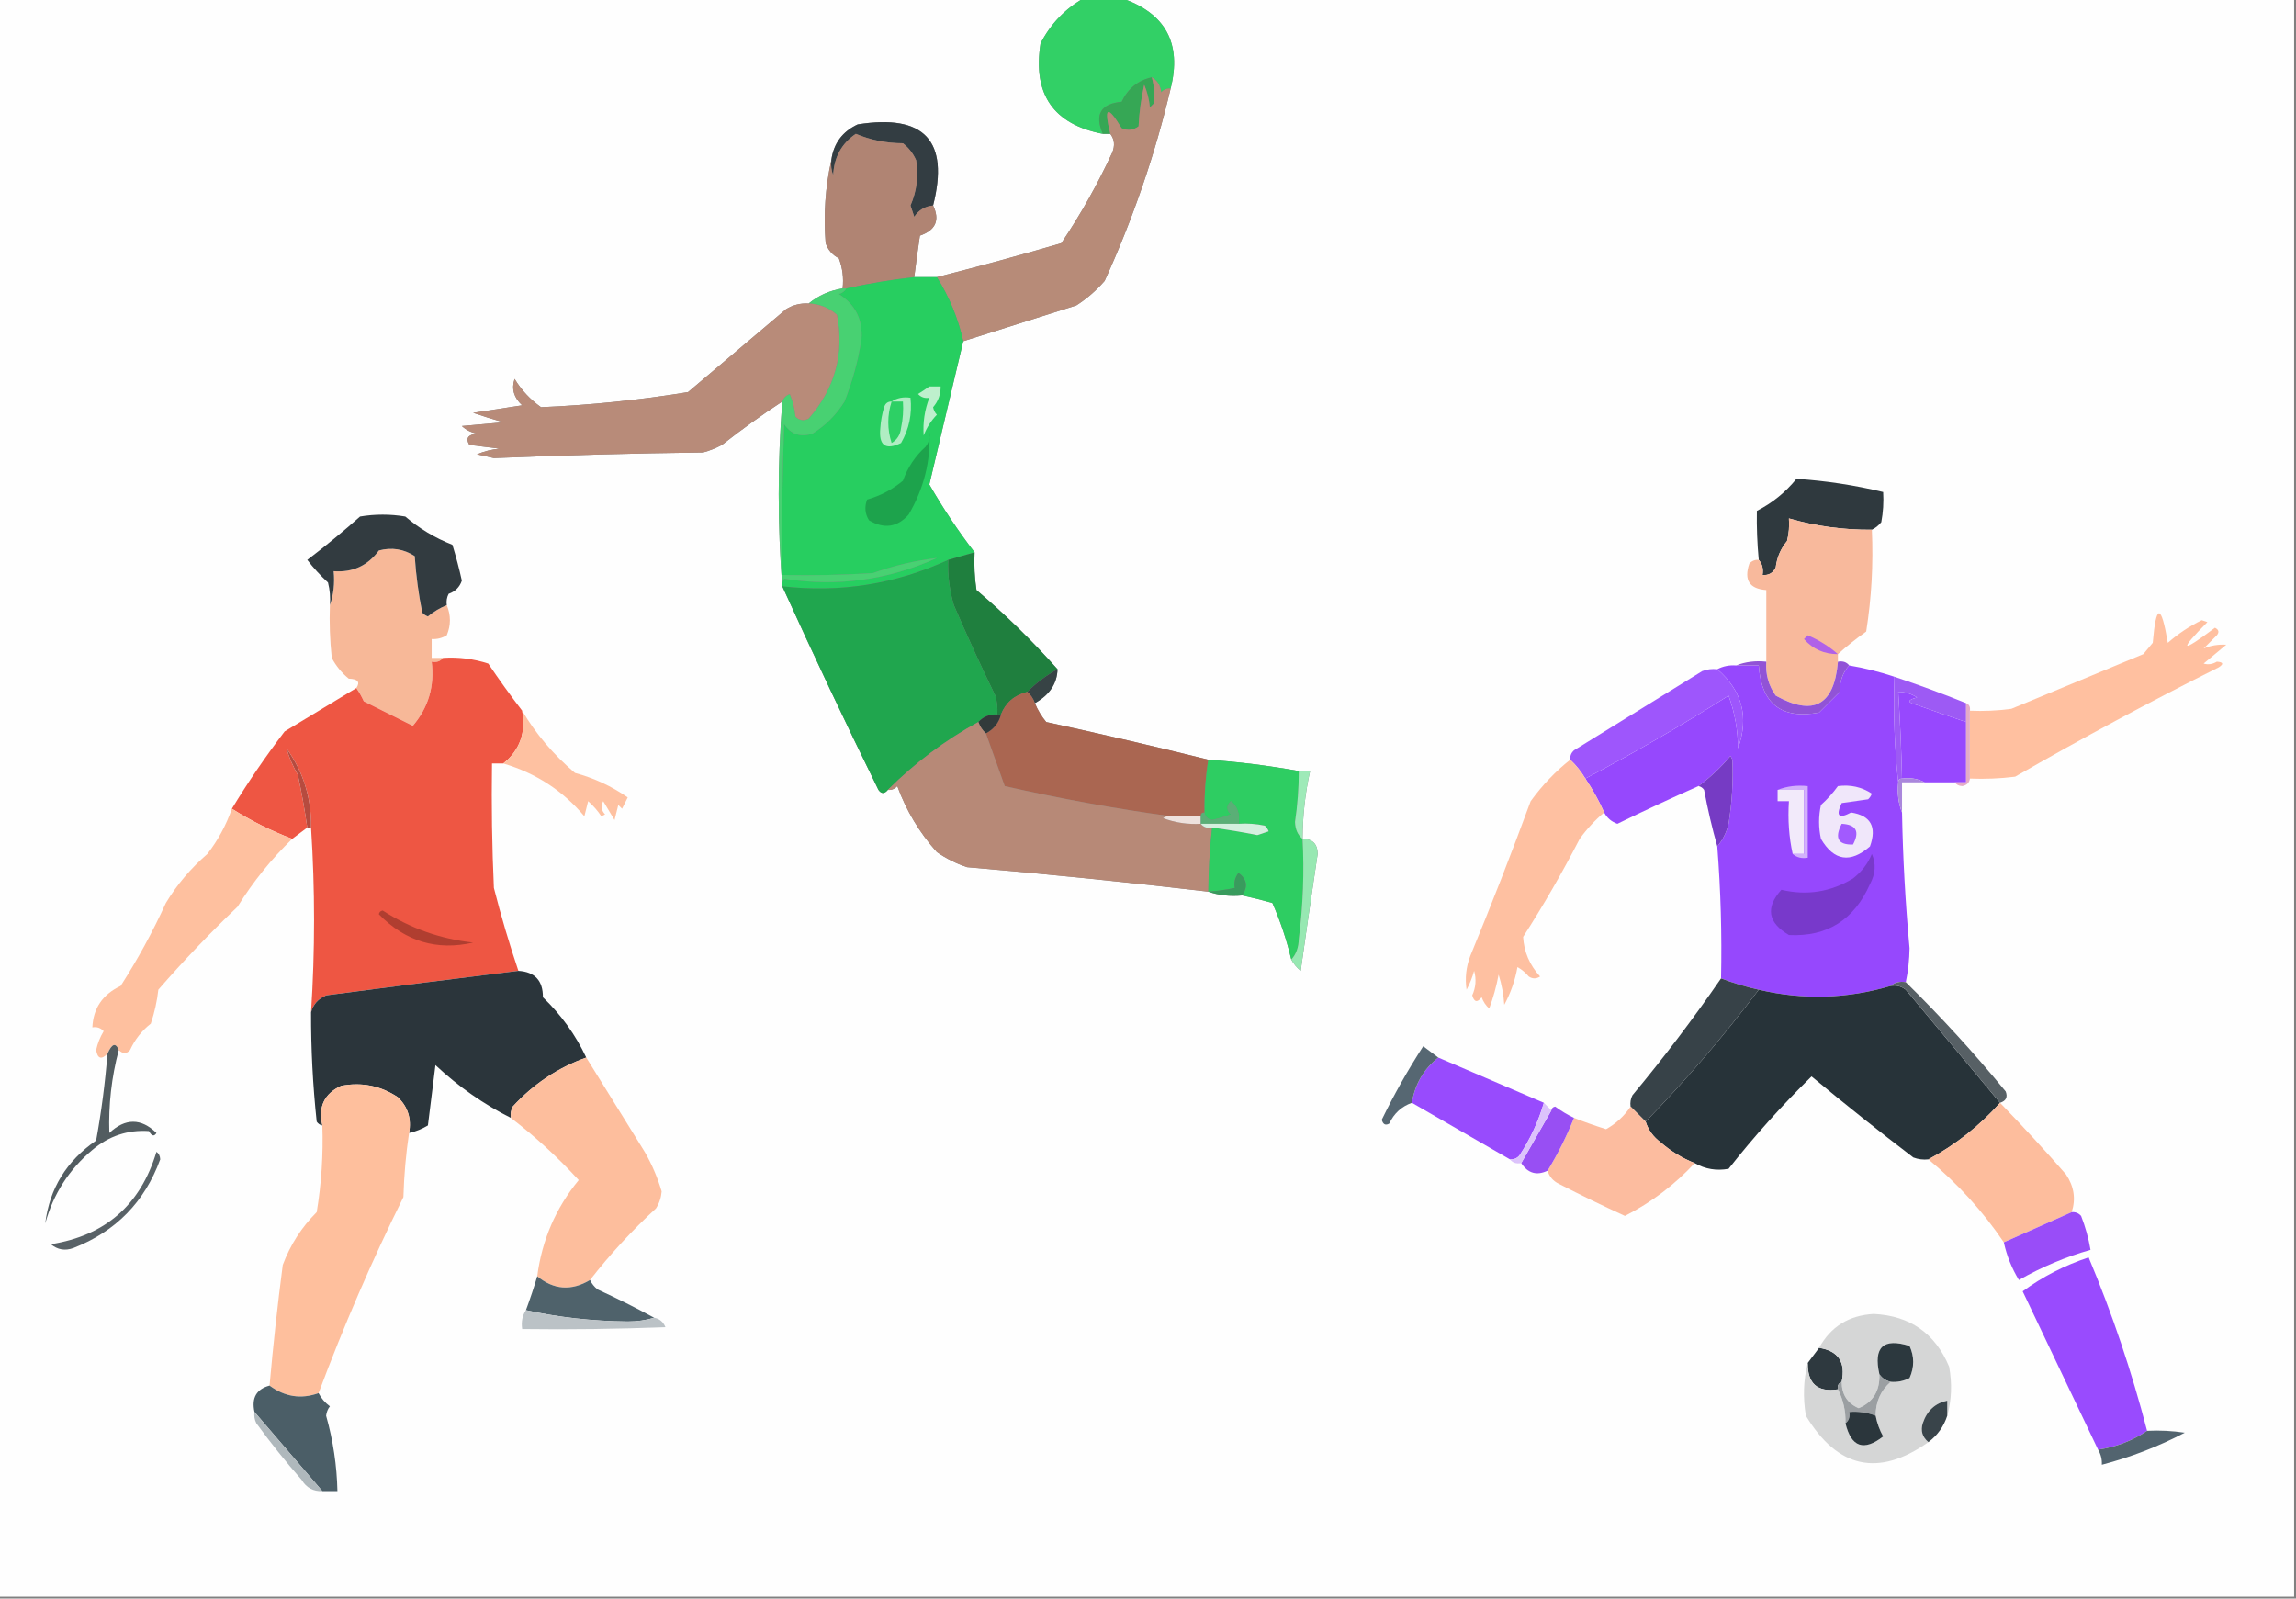 <?xml version="1.0" encoding="UTF-8"?>
<!DOCTYPE svg PUBLIC "-//W3C//DTD SVG 1.1//EN" "http://www.w3.org/Graphics/SVG/1.1/DTD/svg11.dtd">
<svg xmlns="http://www.w3.org/2000/svg" version="1.1" width="609px" height="424px" style="shape-rendering:geometricPrecision; text-rendering:geometricPrecision; image-rendering:optimizeQuality; fill-rule:evenodd; clip-rule:evenodd" xmlns:xlink="http://www.w3.org/1999/xlink">
<rect width="100%" height="100%" fill="#808080" stroke="none"/>
<g><path style="opacity:1" fill="#fefefe" d="M -0.5,-0.5 C 95.5,-0.5 191.5,-0.5 287.5,-0.5C 282.524,2.311 278.691,6.311 276,11.5C 273.876,24.956 279.376,32.956 292.5,35.5C 293.167,35.5 293.833,35.5 294.5,35.5C 295.613,36.946 295.78,38.613 295,40.5C 291.134,48.864 286.634,56.864 281.5,64.5C 270.538,67.711 259.538,70.711 248.5,73.5C 246.5,73.5 244.5,73.5 242.5,73.5C 242.952,69.837 243.452,66.17 244,62.5C 248.186,61.049 249.353,58.383 247.5,54.5C 251.847,37.342 245.18,30.176 227.5,33C 223.414,34.913 221.081,38.08 220.5,42.5C 218.908,49.624 218.408,56.957 219,64.5C 219.637,66.303 220.803,67.636 222.5,68.5C 223.48,71.087 223.813,73.753 223.5,76.5C 220.088,77.042 217.088,78.375 214.5,80.5C 212.345,80.372 210.345,80.872 208.5,82C 199.833,89.333 191.167,96.667 182.5,104C 169.552,106.116 156.552,107.449 143.5,108C 140.616,105.952 138.283,103.452 136.5,100.5C 135.614,103.116 136.28,105.449 138.5,107.5C 134.167,108.167 129.833,108.833 125.5,109.5C 128.144,110.396 130.81,111.229 133.5,112C 129.833,112.333 126.167,112.667 122.5,113C 123.623,114.044 124.956,114.71 126.5,115C 124.114,115.284 123.448,116.284 124.5,118C 127.167,118.333 129.833,118.667 132.5,119C 130.423,119.192 128.423,119.692 126.5,120.5C 128,120.833 129.5,121.167 131,121.5C 149.487,120.726 167.987,120.226 186.5,120C 188.246,119.529 189.913,118.862 191.5,118C 196.686,113.912 202.02,110.079 207.5,106.5C 206.236,122.984 206.236,139.317 207.5,155.5C 215.699,173.568 224.199,191.568 233,209.5C 233.77,210.598 234.603,210.598 235.5,209.5C 236.496,209.586 237.329,209.252 238,208.5C 240.392,215.028 243.892,220.861 248.5,226C 250.956,227.711 253.623,229.044 256.5,230C 277.875,231.837 299.208,234.004 320.5,236.5C 323.287,237.477 326.287,237.81 329.5,237.5C 332.147,238.073 334.813,238.74 337.5,239.5C 339.632,244.369 341.299,249.369 342.5,254.5C 343.122,255.627 343.955,256.627 345,257.5C 346.452,247.17 347.952,236.837 349.5,226.5C 349.469,223.825 348.136,222.491 345.5,222.5C 345.517,216.42 346.183,210.42 347.5,204.5C 346.5,204.5 345.5,204.5 344.5,204.5C 336.556,203.075 328.556,202.075 320.5,201.5C 306.337,197.99 292.004,194.656 277.5,191.5C 276.237,189.971 275.237,188.305 274.5,186.5C 278.39,184.305 280.39,181.305 280.5,177.5C 273.784,169.95 266.618,162.95 259,156.5C 258.502,153.183 258.335,149.85 258.5,146.5C 254.098,140.765 250.098,134.765 246.5,128.5C 249.506,115.81 252.506,103.144 255.5,90.5C 265.497,87.334 275.497,84.167 285.5,81C 288.295,79.207 290.795,77.04 293,74.5C 300.54,57.966 306.374,40.966 310.5,23.5C 313.503,11.505 309.17,3.505 297.5,-0.5C 401.167,-0.5 504.833,-0.5 608.5,-0.5C 608.5,140.833 608.5,282.167 608.5,423.5C 405.5,423.5 202.5,423.5 -0.5,423.5C -0.5,282.167 -0.5,140.833 -0.5,-0.5 Z"/></g>
<g><path style="opacity:1" fill="#32d066" d="M 287.5,-0.5 C 290.833,-0.5 294.167,-0.5 297.5,-0.5C 309.17,3.505 313.503,11.505 310.5,23.5C 309.504,23.414 308.671,23.748 308,24.5C 307.8,22.68 306.966,21.347 305.5,20.5C 301.841,21.315 299.174,23.481 297.5,27C 291.963,27.5 290.296,30.333 292.5,35.5C 279.376,32.956 273.876,24.956 276,11.5C 278.691,6.311 282.524,2.311 287.5,-0.5 Z"/></g>
<g><path style="opacity:1" fill="#36a755" d="M 305.5,20.5 C 306.167,22.819 306.334,25.153 306,27.5C 305.667,27.833 305.333,28.167 305,28.5C 304.808,26.423 304.308,24.423 303.5,22.5C 302.675,26.122 302.175,29.789 302,33.5C 300.612,34.554 299.112,34.72 297.5,34C 293.736,27.814 292.736,28.314 294.5,35.5C 293.833,35.5 293.167,35.5 292.5,35.5C 290.296,30.333 291.963,27.5 297.5,27C 299.174,23.481 301.841,21.315 305.5,20.5 Z"/></g>
<g><path style="opacity:1" fill="#b78b78" d="M 305.5,20.5 C 306.966,21.347 307.8,22.68 308,24.5C 308.671,23.748 309.504,23.414 310.5,23.5C 306.374,40.966 300.54,57.966 293,74.5C 290.795,77.04 288.295,79.207 285.5,81C 275.497,84.167 265.497,87.334 255.5,90.5C 254.148,84.448 251.815,78.782 248.5,73.5C 259.538,70.711 270.538,67.711 281.5,64.5C 286.634,56.864 291.134,48.864 295,40.5C 295.78,38.613 295.613,36.946 294.5,35.5C 292.736,28.314 293.736,27.814 297.5,34C 299.112,34.72 300.612,34.554 302,33.5C 302.175,29.789 302.675,26.122 303.5,22.5C 304.308,24.423 304.808,26.423 305,28.5C 305.333,28.167 305.667,27.833 306,27.5C 306.334,25.153 306.167,22.819 305.5,20.5 Z"/></g>
<g><path style="opacity:1" fill="#333d42" d="M 247.5,54.5 C 245.362,54.703 243.695,55.703 242.5,57.5C 242.167,56.5 241.833,55.5 241.5,54.5C 243.169,50.648 243.669,46.648 243,42.5C 242.215,40.714 241.049,39.214 239.5,38C 235.089,37.983 230.923,37.15 227,35.5C 223.208,38.077 221.208,41.743 221,46.5C 220.51,45.207 220.343,43.873 220.5,42.5C 221.081,38.08 223.414,34.913 227.5,33C 245.18,30.176 251.847,37.342 247.5,54.5 Z"/></g>
<g><path style="opacity:1" fill="#b08473" d="M 247.5,54.5 C 249.353,58.383 248.186,61.049 244,62.5C 243.452,66.17 242.952,69.837 242.5,73.5C 236.448,74.179 230.448,75.179 224.5,76.5C 224.167,76.5 223.833,76.5 223.5,76.5C 223.813,73.753 223.48,71.087 222.5,68.5C 220.803,67.636 219.637,66.303 219,64.5C 218.408,56.957 218.908,49.624 220.5,42.5C 220.343,43.873 220.51,45.207 221,46.5C 221.208,41.743 223.208,38.077 227,35.5C 230.923,37.15 235.089,37.983 239.5,38C 241.049,39.214 242.215,40.714 243,42.5C 243.669,46.648 243.169,50.648 241.5,54.5C 241.833,55.5 242.167,56.5 242.5,57.5C 243.695,55.703 245.362,54.703 247.5,54.5 Z"/></g>
<g><path style="opacity:1" fill="#27ce60" d="M 242.5,73.5 C 244.5,73.5 246.5,73.5 248.5,73.5C 251.815,78.782 254.148,84.448 255.5,90.5C 252.506,103.144 249.506,115.81 246.5,128.5C 250.098,134.765 254.098,140.765 258.5,146.5C 256.167,147.167 253.833,147.833 251.5,148.5C 237.543,154.923 222.876,157.257 207.5,155.5C 207.369,154.761 207.536,154.094 208,153.5C 221.999,155.703 235.499,153.87 248.5,148C 242.759,148.684 237.093,150.017 231.5,152C 223.507,152.5 215.507,152.666 207.5,152.5C 207.333,139.163 207.5,125.829 208,112.5C 209.82,115.203 212.32,116.036 215.5,115C 219,112.833 221.833,110 224,106.5C 226.121,101.141 227.621,95.641 228.5,90C 228.89,84.78 226.89,80.78 222.5,78C 223.416,77.722 224.082,77.222 224.5,76.5C 230.448,75.179 236.448,74.179 242.5,73.5 Z"/></g>
<g><path style="opacity:1" fill="#48d172" d="M 223.5,76.5 C 223.833,76.5 224.167,76.5 224.5,76.5C 224.082,77.222 223.416,77.722 222.5,78C 226.89,80.78 228.89,84.78 228.5,90C 227.621,95.641 226.121,101.141 224,106.5C 221.833,110 219,112.833 215.5,115C 212.32,116.036 209.82,115.203 208,112.5C 207.5,125.829 207.333,139.163 207.5,152.5C 215.507,152.666 223.507,152.5 231.5,152C 237.093,150.017 242.759,148.684 248.5,148C 235.499,153.87 221.999,155.703 208,153.5C 207.536,154.094 207.369,154.761 207.5,155.5C 206.236,139.317 206.236,122.984 207.5,106.5C 207.811,105.522 208.478,104.855 209.5,104.5C 210.308,106.423 210.808,108.423 211,110.5C 212.049,111.517 213.216,111.684 214.5,111C 221.469,102.95 223.969,93.784 222,83.5C 219.874,81.623 217.374,80.623 214.5,80.5C 217.088,78.375 220.088,77.042 223.5,76.5 Z"/></g>
<g><path style="opacity:1" fill="#b88b79" d="M 214.5,80.5 C 217.374,80.623 219.874,81.623 222,83.5C 223.969,93.784 221.469,102.95 214.5,111C 213.216,111.684 212.049,111.517 211,110.5C 210.808,108.423 210.308,106.423 209.5,104.5C 208.478,104.855 207.811,105.522 207.5,106.5C 202.02,110.079 196.686,113.912 191.5,118C 189.913,118.862 188.246,119.529 186.5,120C 167.987,120.226 149.487,120.726 131,121.5C 129.5,121.167 128,120.833 126.5,120.5C 128.423,119.692 130.423,119.192 132.5,119C 129.833,118.667 127.167,118.333 124.5,118C 123.448,116.284 124.114,115.284 126.5,115C 124.956,114.71 123.623,114.044 122.5,113C 126.167,112.667 129.833,112.333 133.5,112C 130.81,111.229 128.144,110.396 125.5,109.5C 129.833,108.833 134.167,108.167 138.5,107.5C 136.28,105.449 135.614,103.116 136.5,100.5C 138.283,103.452 140.616,105.952 143.5,108C 156.552,107.449 169.552,106.116 182.5,104C 191.167,96.667 199.833,89.333 208.5,82C 210.345,80.872 212.345,80.372 214.5,80.5 Z"/></g>
<g><path style="opacity:1" fill="#bef0cd" d="M 246.5,102.5 C 247.5,102.5 248.5,102.5 249.5,102.5C 249.523,104.6 248.856,106.433 247.5,108C 247.645,108.772 247.978,109.439 248.5,110C 246.959,111.579 245.792,113.413 245,115.5C 244.754,112.066 245.254,108.733 246.5,105.5C 245.325,105.719 244.325,105.386 243.5,104.5C 244.602,103.824 245.602,103.158 246.5,102.5 Z"/></g>
<g><path style="opacity:1" fill="#b0edc3" d="M 236.5,106.5 C 237.919,105.549 239.585,105.216 241.5,105.5C 241.965,109.792 241.132,113.792 239,117.5C 234.863,119.494 233.03,118.16 233.5,113.5C 233.63,111.625 233.963,109.792 234.5,108C 234.836,106.97 235.503,106.47 236.5,106.5 Z"/></g>
<g><path style="opacity:1" fill="#2dd065" d="M 236.5,106.5 C 237.5,106.5 238.5,106.5 239.5,106.5C 239.663,108.857 239.497,111.19 239,113.5C 238.804,115.286 237.971,116.619 236.5,117.5C 235.317,113.825 235.317,110.159 236.5,106.5 Z"/></g>
<g><path style="opacity:1" fill="#1da34c" d="M 246.5,114.5 C 246.911,122.189 245.078,129.523 241,136.5C 237.974,139.864 234.474,140.364 230.5,138C 229.424,136.274 229.257,134.441 230,132.5C 233.533,131.492 236.7,129.825 239.5,127.5C 240.769,123.946 242.769,120.946 245.5,118.5C 246.429,117.311 246.762,115.978 246.5,114.5 Z"/></g>
<g><path style="opacity:1" fill="#2f393e" d="M 496.5,140.5 C 488.954,140.564 481.621,139.564 474.5,137.5C 474.662,139.527 474.495,141.527 474,143.5C 472.323,145.525 471.323,147.859 471,150.5C 470.29,151.973 469.124,152.64 467.5,152.5C 467.768,150.901 467.434,149.568 466.5,148.5C 466.091,144.152 465.924,139.819 466,135.5C 470.081,133.422 473.581,130.589 476.5,127C 484.246,127.509 491.913,128.676 499.5,130.5C 499.664,133.187 499.497,135.854 499,138.5C 498.292,139.381 497.458,140.047 496.5,140.5 Z"/></g>
<g><path style="opacity:1" fill="#f8b99c" d="M 496.5,140.5 C 496.914,149.582 496.414,158.582 495,167.5C 492.304,169.417 489.804,171.417 487.5,173.5C 487.5,174.167 487.5,174.833 487.5,175.5C 486.517,187.073 481.017,190.073 471,184.5C 469.092,181.794 468.259,178.794 468.5,175.5C 468.5,169.167 468.5,162.833 468.5,156.5C 464.024,156.178 462.524,153.844 464,149.5C 464.671,148.748 465.504,148.414 466.5,148.5C 467.434,149.568 467.768,150.901 467.5,152.5C 469.124,152.64 470.29,151.973 471,150.5C 471.323,147.859 472.323,145.525 474,143.5C 474.495,141.527 474.662,139.527 474.5,137.5C 481.621,139.564 488.954,140.564 496.5,140.5 Z"/></g>
<g><path style="opacity:1" fill="#f7b898" d="M 118.5,160.5 C 119.614,163.177 119.614,165.844 118.5,168.5C 117.264,169.246 115.93,169.579 114.5,169.5C 114.5,171.167 114.5,172.833 114.5,174.5C 115.5,174.5 116.5,174.5 117.5,174.5C 116.791,175.404 115.791,175.737 114.5,175.5C 115.306,181.978 113.639,187.645 109.5,192.5C 105.167,190.333 100.833,188.167 96.5,186C 95.915,184.698 95.249,183.531 94.5,182.5C 95.602,180.908 94.935,180.075 92.5,180C 90.622,178.457 89.122,176.624 88,174.5C 87.501,169.845 87.334,165.179 87.5,160.5C 88.477,157.713 88.81,154.713 88.5,151.5C 93.535,151.879 97.535,150.046 100.5,146C 103.916,145.107 107.083,145.607 110,147.5C 110.338,152.547 111.005,157.547 112,162.5C 112.414,162.957 112.914,163.291 113.5,163.5C 115.029,162.237 116.695,161.237 118.5,160.5 Z"/></g>
<g><path style="opacity:1" fill="#1f7f3e" d="M 258.5,146.5 C 258.335,149.85 258.502,153.183 259,156.5C 266.618,162.95 273.784,169.95 280.5,177.5C 277.55,179.115 274.884,181.115 272.5,183.5C 269.08,184.357 266.746,186.357 265.5,189.5C 265.167,189.5 264.833,189.5 264.5,189.5C 264.66,187.801 264.494,186.134 264,184.5C 260.13,176.538 256.463,168.538 253,160.5C 251.844,156.582 251.344,152.582 251.5,148.5C 253.833,147.833 256.167,147.167 258.5,146.5 Z"/></g>
<g><path style="opacity:1" fill="#20a64e" d="M 251.5,148.5 C 251.344,152.582 251.844,156.582 253,160.5C 256.463,168.538 260.13,176.538 264,184.5C 264.494,186.134 264.66,187.801 264.5,189.5C 262.447,189.402 260.78,190.069 259.5,191.5C 250.628,196.377 242.628,202.377 235.5,209.5C 234.603,210.598 233.77,210.598 233,209.5C 224.199,191.568 215.699,173.568 207.5,155.5C 222.876,157.257 237.543,154.923 251.5,148.5 Z"/></g>
<g><path style="opacity:1" fill="#323b40" d="M 118.5,160.5 C 116.695,161.237 115.029,162.237 113.5,163.5C 112.914,163.291 112.414,162.957 112,162.5C 111.005,157.547 110.338,152.547 110,147.5C 107.083,145.607 103.916,145.107 100.5,146C 97.535,150.046 93.535,151.879 88.5,151.5C 88.81,154.713 88.477,157.713 87.5,160.5C 87.662,158.473 87.496,156.473 87,154.5C 84.982,152.65 83.149,150.65 81.5,148.5C 86.322,144.844 90.988,141.011 95.5,137C 99.5,136.333 103.5,136.333 107.5,137C 111.232,140.195 115.399,142.695 120,144.5C 120.96,147.633 121.793,150.8 122.5,154C 121.924,155.714 120.757,156.881 119,157.5C 118.517,158.448 118.351,159.448 118.5,160.5 Z"/></g>
<g><path style="opacity:1" fill="#ffc0a0" d="M 522.5,206.5 C 522.5,200.5 522.5,194.5 522.5,188.5C 526.182,188.665 529.848,188.499 533.5,188C 545.167,183.167 556.833,178.333 568.5,173.5C 569.333,172.5 570.167,171.5 571,170.5C 571.898,160.05 573.231,160.05 575,170.5C 577.738,168.093 580.738,166.093 584,164.5C 584.5,164.667 585,164.833 585.5,165C 577.77,172.823 578.437,173.323 587.5,166.5C 588.521,167.002 588.688,167.668 588,168.5C 586.833,169.667 585.667,170.833 584.5,172C 586.345,171.217 588.345,170.884 590.5,171C 588.5,172.667 586.5,174.333 584.5,176C 585.672,176.353 586.838,176.187 588,175.5C 589.722,175.611 589.888,176.111 588.5,177C 570.224,186.138 552.224,195.805 534.5,206C 530.514,206.499 526.514,206.666 522.5,206.5 Z"/></g>
<g><path style="opacity:1" fill="#b061e8" d="M 487.5,173.5 C 483.863,173.513 480.863,172.18 478.5,169.5C 478.833,169.167 479.167,168.833 479.5,168.5C 482.553,169.816 485.219,171.483 487.5,173.5 Z"/></g>
<g><path style="opacity:1" fill="#ee5643" d="M 117.5,174.5 C 121.605,174.234 125.605,174.734 129.5,176C 132.387,180.284 135.387,184.451 138.5,188.5C 139.554,194.301 137.887,198.968 133.5,202.5C 132.5,202.5 131.5,202.5 130.5,202.5C 130.333,213.505 130.5,224.505 131,235.5C 132.895,242.944 135.061,250.278 137.5,257.5C 120.498,259.584 103.498,261.75 86.5,264C 84.391,264.907 83.058,266.407 82.5,268.5C 83.567,252.16 83.567,235.827 82.5,219.5C 82.642,211.719 80.475,204.719 76,198.5C 76.642,200.807 77.642,203.141 79,205.5C 79.998,210.156 80.831,214.822 81.5,219.5C 80.167,220.5 78.833,221.5 77.5,222.5C 71.883,220.358 66.55,217.692 61.5,214.5C 65.776,207.464 70.443,200.631 75.5,194C 81.861,190.155 88.195,186.322 94.5,182.5C 95.249,183.531 95.915,184.698 96.5,186C 100.833,188.167 105.167,190.333 109.5,192.5C 113.639,187.645 115.306,181.978 114.5,175.5C 115.791,175.737 116.791,175.404 117.5,174.5 Z"/></g>
<g><path style="opacity:1" fill="#9648fd" d="M 460.5,176.5 C 462.5,176.5 464.5,176.5 466.5,176.5C 467.172,186.667 472.505,190.833 482.5,189C 484.333,187.167 486.167,185.333 488,183.5C 487.97,180.639 488.803,178.305 490.5,176.5C 494.6,177.192 498.6,178.192 502.5,179.5C 502.173,189.015 502.506,198.348 503.5,207.5C 503.194,210.385 503.527,213.052 504.5,215.5C 504.724,227.522 505.391,239.522 506.5,251.5C 506.456,254.585 506.122,257.585 505.5,260.5C 503.901,260.232 502.568,260.566 501.5,261.5C 489.896,264.928 478.229,265.262 466.5,262.5C 463.095,261.752 459.762,260.752 456.5,259.5C 456.746,247.803 456.413,236.136 455.5,224.5C 456.94,222.821 457.94,220.821 458.5,218.5C 459.412,212.772 459.746,207.106 459.5,201.5C 459.333,201.167 459.167,200.833 459,200.5C 456.462,203.512 453.629,206.179 450.5,208.5C 443.238,211.715 436.071,215.049 429,218.5C 427.401,217.929 426.234,216.929 425.5,215.5C 424.087,212.339 422.42,209.339 420.5,206.5C 433.439,199.695 446.106,192.362 458.5,184.5C 460.138,188.97 460.971,193.637 461,198.5C 463.949,190.19 462.116,183.19 455.5,177.5C 457.042,176.699 458.708,176.366 460.5,176.5 Z"/></g>
<g><path style="opacity:1" fill="#9e56fc" d="M 455.5,177.5 C 462.116,183.19 463.949,190.19 461,198.5C 460.971,193.637 460.138,188.97 458.5,184.5C 446.106,192.362 433.439,199.695 420.5,206.5C 419.407,204.651 418.074,202.984 416.5,201.5C 416.414,200.504 416.748,199.671 417.5,199C 428.833,192 440.167,185 451.5,178C 452.793,177.51 454.127,177.343 455.5,177.5 Z"/></g>
<g><path style="opacity:1" fill="#374345" d="M 280.5,177.5 C 280.39,181.305 278.39,184.305 274.5,186.5C 274.068,185.29 273.401,184.29 272.5,183.5C 274.884,181.115 277.55,179.115 280.5,177.5 Z"/></g>
<g><path style="opacity:1" fill="#9153d6" d="M 460.5,176.5 C 462.948,175.527 465.615,175.194 468.5,175.5C 468.259,178.794 469.092,181.794 471,184.5C 481.017,190.073 486.517,187.073 487.5,175.5C 488.791,175.263 489.791,175.596 490.5,176.5C 488.803,178.305 487.97,180.639 488,183.5C 486.167,185.333 484.333,187.167 482.5,189C 472.505,190.833 467.172,186.667 466.5,176.5C 464.5,176.5 462.5,176.5 460.5,176.5 Z"/></g>
<g><path style="opacity:1" fill="#aa6651" d="M 272.5,183.5 C 273.401,184.29 274.068,185.29 274.5,186.5C 275.237,188.305 276.237,189.971 277.5,191.5C 292.004,194.656 306.337,197.99 320.5,201.5C 319.771,206.13 319.437,210.797 319.5,215.5C 318.833,215.5 318.5,215.833 318.5,216.5C 315.833,216.5 313.167,216.5 310.5,216.5C 295.857,214.507 281.19,211.841 266.5,208.5C 264.84,203.844 263.174,199.177 261.5,194.5C 263.587,193.415 264.92,191.749 265.5,189.5C 266.746,186.357 269.08,184.357 272.5,183.5 Z"/></g>
<g><path style="opacity:1" fill="#9748fe" d="M 521.5,191.5 C 521.5,196.833 521.5,202.167 521.5,207.5C 520.5,207.5 519.5,207.5 518.5,207.5C 515.833,207.5 513.167,207.5 510.5,207.5C 508.735,206.539 506.735,206.205 504.5,206.5C 504.32,198.825 503.986,191.158 503.5,183.5C 505.308,183.491 506.975,183.991 508.5,185C 505.833,185.667 505.833,186.333 508.5,187C 512.882,188.567 517.216,190.067 521.5,191.5 Z"/></g>
<g><path style="opacity:1" fill="#9d5af4" d="M 502.5,179.5 C 508.91,181.637 515.244,183.97 521.5,186.5C 521.5,188.167 521.5,189.833 521.5,191.5C 517.216,190.067 512.882,188.567 508.5,187C 505.833,186.333 505.833,185.667 508.5,185C 506.975,183.991 505.308,183.491 503.5,183.5C 503.986,191.158 504.32,198.825 504.5,206.5C 503.833,206.5 503.5,206.833 503.5,207.5C 502.506,198.348 502.173,189.015 502.5,179.5 Z"/></g>
<g><path style="opacity:1" fill="#e5abc7" d="M 521.5,186.5 C 522.338,186.842 522.672,187.508 522.5,188.5C 522.5,194.5 522.5,200.5 522.5,206.5C 522.38,207.586 521.713,208.253 520.5,208.5C 519.584,208.457 518.917,208.124 518.5,207.5C 519.5,207.5 520.5,207.5 521.5,207.5C 521.5,202.167 521.5,196.833 521.5,191.5C 521.5,189.833 521.5,188.167 521.5,186.5 Z"/></g>
<g><path style="opacity:1" fill="#323a3b" d="M 264.5,189.5 C 264.833,189.5 265.167,189.5 265.5,189.5C 264.92,191.749 263.587,193.415 261.5,194.5C 260.599,193.71 259.932,192.71 259.5,191.5C 260.78,190.069 262.447,189.402 264.5,189.5 Z"/></g>
<g><path style="opacity:1" fill="#fec1a1" d="M 138.5,188.5 C 142.113,194.636 146.78,200.136 152.5,205C 157.583,206.376 162.25,208.543 166.5,211.5C 166,212.5 165.5,213.5 165,214.5C 164.667,214.167 164.333,213.833 164,213.5C 163.667,214.833 163.333,216.167 163,217.5C 162,215.833 161,214.167 160,212.5C 159.316,213.784 159.483,214.951 160.5,216C 160.167,216.167 159.833,216.333 159.5,216.5C 158.52,215.019 157.353,213.685 156,212.5C 155.667,213.833 155.333,215.167 155,216.5C 149.301,209.724 142.135,205.058 133.5,202.5C 137.887,198.968 139.554,194.301 138.5,188.5 Z"/></g>
<g><path style="opacity:1" fill="#b78977" d="M 259.5,191.5 C 259.932,192.71 260.599,193.71 261.5,194.5C 263.174,199.177 264.84,203.844 266.5,208.5C 281.19,211.841 295.857,214.507 310.5,216.5C 309.761,216.369 309.094,216.536 308.5,217C 311.726,218.199 315.059,218.699 318.5,218.5C 319.209,219.404 320.209,219.737 321.5,219.5C 320.866,225.145 320.532,230.811 320.5,236.5C 299.208,234.004 277.875,231.837 256.5,230C 253.623,229.044 250.956,227.711 248.5,226C 243.892,220.861 240.392,215.028 238,208.5C 237.329,209.252 236.496,209.586 235.5,209.5C 242.628,202.377 250.628,196.377 259.5,191.5 Z"/></g>
<g><path style="opacity:1" fill="#2ecd62" d="M 320.5,201.5 C 328.556,202.075 336.556,203.075 344.5,204.5C 344.498,209.021 344.164,213.521 343.5,218C 343.569,219.986 344.235,221.486 345.5,222.5C 345.971,231.266 345.637,240.099 344.5,249C 344.453,251.295 343.787,253.129 342.5,254.5C 341.299,249.369 339.632,244.369 337.5,239.5C 334.813,238.74 332.147,238.073 329.5,237.5C 331.072,235.133 330.739,233.133 328.5,231.5C 327.571,232.689 327.238,234.022 327.5,235.5C 325.194,235.993 322.861,236.326 320.5,236.5C 320.532,230.811 320.866,225.145 321.5,219.5C 325.511,220.035 329.511,220.702 333.5,221.5C 334.5,221.167 335.5,220.833 336.5,220.5C 336.291,219.914 335.957,219.414 335.5,219C 333.19,218.503 330.857,218.337 328.5,218.5C 328.949,216.023 328.283,214.023 326.5,212.5C 325.269,213.651 325.269,214.817 326.5,216C 324.863,216.601 323.197,217.101 321.5,217.5C 320.287,217.253 319.62,216.586 319.5,215.5C 319.437,210.797 319.771,206.13 320.5,201.5 Z"/></g>
<g><path style="opacity:1" fill="#fec0a1" d="M 416.5,201.5 C 418.074,202.984 419.407,204.651 420.5,206.5C 422.42,209.339 424.087,212.339 425.5,215.5C 423.107,217.486 420.94,219.819 419,222.5C 414.399,231.425 409.399,240.092 404,248.5C 404.221,252.454 405.721,255.954 408.5,259C 407.5,259.667 406.5,259.667 405.5,259C 404.646,257.978 403.646,257.145 402.5,256.5C 401.858,260.059 400.691,263.393 399,266.5C 398.818,263.774 398.318,261.107 397.5,258.5C 396.909,261.64 396.076,264.64 395,267.5C 394.085,266.672 393.419,265.672 393,264.5C 391.844,265.993 391.01,265.826 390.5,264C 391.459,261.88 391.626,259.713 391,257.5C 390.529,259.246 389.862,260.913 389,262.5C 388.542,259.442 388.876,256.442 390,253.5C 395.592,239.975 400.925,226.308 406,212.5C 409.079,208.258 412.579,204.591 416.5,201.5 Z"/></g>
<g><path style="opacity:1" fill="#b64b3f" d="M 82.5,219.5 C 82.167,219.5 81.833,219.5 81.5,219.5C 80.831,214.822 79.998,210.156 79,205.5C 77.642,203.141 76.642,200.807 76,198.5C 80.475,204.719 82.642,211.719 82.5,219.5 Z"/></g>
<g><path style="opacity:1" fill="#9eeab8" d="M 344.5,204.5 C 345.5,204.5 346.5,204.5 347.5,204.5C 346.183,210.42 345.517,216.42 345.5,222.5C 344.235,221.486 343.569,219.986 343.5,218C 344.164,213.521 344.498,209.021 344.5,204.5 Z"/></g>
<g><path style="opacity:1" fill="#763bc4" d="M 455.5,224.5 C 454.133,219.679 452.966,214.679 452,209.5C 451.617,208.944 451.117,208.611 450.5,208.5C 453.629,206.179 456.462,203.512 459,200.5C 459.167,200.833 459.333,201.167 459.5,201.5C 459.746,207.106 459.412,212.772 458.5,218.5C 457.94,220.821 456.94,222.821 455.5,224.5 Z"/></g>
<g><path style="opacity:1" fill="#f2eafa" d="M 471.5,209.5 C 473.833,209.5 476.167,209.5 478.5,209.5C 478.5,215.167 478.5,220.833 478.5,226.5C 477.5,226.5 476.5,226.5 475.5,226.5C 474.514,222.03 474.181,217.363 474.5,212.5C 473.5,212.5 472.5,212.5 471.5,212.5C 471.5,211.5 471.5,210.5 471.5,209.5 Z"/></g>
<g><path style="opacity:1" fill="#d2b1fb" d="M 471.5,209.5 C 473.948,208.527 476.615,208.194 479.5,208.5C 479.5,214.833 479.5,221.167 479.5,227.5C 477.901,227.768 476.568,227.434 475.5,226.5C 476.5,226.5 477.5,226.5 478.5,226.5C 478.5,220.833 478.5,215.167 478.5,209.5C 476.167,209.5 473.833,209.5 471.5,209.5 Z"/></g>
<g><path style="opacity:1" fill="#aa87dc" d="M 504.5,206.5 C 506.735,206.205 508.735,206.539 510.5,207.5C 508.5,207.5 506.5,207.5 504.5,207.5C 504.5,210.167 504.5,212.833 504.5,215.5C 503.527,213.052 503.194,210.385 503.5,207.5C 503.5,206.833 503.833,206.5 504.5,206.5 Z"/></g>
<g><path style="opacity:1" fill="#f0e7fa" d="M 487.5,208.5 C 490.807,208.063 493.807,208.73 496.5,210.5C 496.291,211.086 495.957,211.586 495.5,212C 493.167,212.333 490.833,212.667 488.5,213C 486.859,216.435 487.693,217.268 491,215.5C 496.205,216.308 497.872,219.308 496,224.5C 490.785,229.019 486.451,228.353 483,222.5C 482.333,219.5 482.333,216.5 483,213.5C 484.707,211.963 486.207,210.296 487.5,208.5 Z"/></g>
<g><path style="opacity:1" fill="#fec09f" d="M 61.5,214.5 C 66.55,217.692 71.883,220.358 77.5,222.5C 71.977,227.842 67.144,233.842 63,240.5C 55.635,247.53 48.635,254.864 42,262.5C 41.654,265.576 40.988,268.576 40,271.5C 37.595,273.403 35.761,275.736 34.5,278.5C 33.575,279.562 32.575,279.562 31.5,278.5C 30.678,276.45 29.678,276.783 28.5,279.5C 26.876,281.137 25.876,280.803 25.5,278.5C 25.887,276.726 26.553,275.059 27.5,273.5C 26.675,272.614 25.675,272.281 24.5,272.5C 24.726,267.416 27.226,263.749 32,261.5C 36.523,254.455 40.523,247.122 44,239.5C 46.954,234.61 50.621,230.277 55,226.5C 57.827,222.845 59.993,218.845 61.5,214.5 Z"/></g>
<g><path style="opacity:1" fill="#eee1dd" d="M 310.5,216.5 C 313.167,216.5 315.833,216.5 318.5,216.5C 318.5,217.167 318.5,217.833 318.5,218.5C 315.059,218.699 311.726,218.199 308.5,217C 309.094,216.536 309.761,216.369 310.5,216.5 Z"/></g>
<g><path style="opacity:1" fill="#5aaf76" d="M 328.5,218.5 C 325.167,218.5 321.833,218.5 318.5,218.5C 318.5,217.833 318.5,217.167 318.5,216.5C 318.5,215.833 318.833,215.5 319.5,215.5C 319.62,216.586 320.287,217.253 321.5,217.5C 323.197,217.101 324.863,216.601 326.5,216C 325.269,214.817 325.269,213.651 326.5,212.5C 328.283,214.023 328.949,216.023 328.5,218.5 Z"/></g>
<g><path style="opacity:1" fill="#d4f0de" d="M 318.5,218.5 C 321.833,218.5 325.167,218.5 328.5,218.5C 330.857,218.337 333.19,218.503 335.5,219C 335.957,219.414 336.291,219.914 336.5,220.5C 335.5,220.833 334.5,221.167 333.5,221.5C 329.511,220.702 325.511,220.035 321.5,219.5C 320.209,219.737 319.209,219.404 318.5,218.5 Z"/></g>
<g><path style="opacity:1" fill="#a25afe" d="M 488.5,218.5 C 492.35,218.701 493.35,220.534 491.5,224C 487.537,224.118 486.537,222.284 488.5,218.5 Z"/></g>
<g><path style="opacity:1" fill="#7839cb" d="M 496.5,226.5 C 497.643,229.068 497.476,231.735 496,234.5C 491.78,244.012 484.614,248.512 474.5,248C 468.909,244.721 468.242,240.721 472.5,236C 479.233,237.596 485.566,236.596 491.5,233C 493.79,231.223 495.457,229.056 496.5,226.5 Z"/></g>
<g><path style="opacity:1" fill="#399b5d" d="M 329.5,237.5 C 326.287,237.81 323.287,237.477 320.5,236.5C 322.861,236.326 325.194,235.993 327.5,235.5C 327.238,234.022 327.571,232.689 328.5,231.5C 330.739,233.133 331.072,235.133 329.5,237.5 Z"/></g>
<g><path style="opacity:1" fill="#b03e30" d="M 100.5,242.5 C 100.56,241.957 100.893,241.624 101.5,241.5C 108.804,246.213 116.804,249.046 125.5,250C 115.882,252.211 107.548,249.711 100.5,242.5 Z"/></g>
<g><path style="opacity:1" fill="#97e8b2" d="M 345.5,222.5 C 348.136,222.491 349.469,223.825 349.5,226.5C 347.952,236.837 346.452,247.17 345,257.5C 343.955,256.627 343.122,255.627 342.5,254.5C 343.787,253.129 344.453,251.295 344.5,249C 345.637,240.099 345.971,231.266 345.5,222.5 Z"/></g>
<g><path style="opacity:1" fill="#2b353b" d="M 137.5,257.5 C 141.869,257.771 144.035,260.105 144,264.5C 148.852,269.173 152.686,274.506 155.5,280.5C 147.985,283.184 141.485,287.517 136,293.5C 135.517,294.448 135.351,295.448 135.5,296.5C 128.238,292.853 121.572,288.187 115.5,282.5C 114.833,287.833 114.167,293.167 113.5,298.5C 111.925,299.456 110.258,300.123 108.5,300.5C 109.186,296.713 108.186,293.546 105.5,291C 100.931,287.969 95.931,286.969 90.5,288C 86.019,290.061 84.352,293.561 85.5,298.5C 84.883,298.389 84.383,298.056 84,297.5C 82.972,287.859 82.472,278.192 82.5,268.5C 83.058,266.407 84.391,264.907 86.5,264C 103.498,261.75 120.498,259.584 137.5,257.5 Z"/></g>
<g><path style="opacity:1" fill="#374248" d="M 456.5,259.5 C 459.762,260.752 463.095,261.752 466.5,262.5C 457.272,274.736 447.272,286.403 436.5,297.5C 435.167,296.167 433.833,294.833 432.5,293.5C 432.351,292.448 432.517,291.448 433,290.5C 441.328,280.496 449.161,270.162 456.5,259.5 Z"/></g>
<g><path style="opacity:1" fill="#273339" d="M 501.5,261.5 C 502.978,261.238 504.311,261.571 505.5,262.5C 513.856,272.519 522.19,282.519 530.5,292.5C 525.029,298.643 518.695,303.643 511.5,307.5C 510.127,307.657 508.793,307.49 507.5,307C 498.356,300.023 489.356,292.857 480.5,285.5C 472.64,293.194 465.306,301.36 458.5,310C 455.314,310.596 452.314,310.096 449.5,308.5C 446.194,307.18 443.194,305.347 440.5,303C 438.536,301.549 437.203,299.716 436.5,297.5C 447.272,286.403 457.272,274.736 466.5,262.5C 478.229,265.262 489.896,264.928 501.5,261.5 Z"/></g>
<g><path style="opacity:1" fill="#984bfd" d="M 381.5,280.5 C 390.838,284.503 400.171,288.503 409.5,292.5C 408.051,297.464 405.885,302.131 403,306.5C 402.329,307.252 401.496,307.586 400.5,307.5C 391.833,302.5 383.167,297.5 374.5,292.5C 375.305,287.55 377.638,283.55 381.5,280.5 Z"/></g>
<g><path style="opacity:1" fill="#fdbe9d" d="M 155.5,280.5 C 160.645,288.777 165.811,297.111 171,305.5C 172.92,308.838 174.42,312.338 175.5,316C 175.375,317.627 174.875,319.127 174,320.5C 167.593,326.403 161.759,332.737 156.5,339.5C 151.551,342.449 146.884,342.116 142.5,338.5C 143.751,328.898 147.418,320.398 153.5,313C 147.909,306.903 141.909,301.403 135.5,296.5C 135.351,295.448 135.517,294.448 136,293.5C 141.485,287.517 147.985,283.184 155.5,280.5 Z"/></g>
<g><path style="opacity:1" fill="#576065" d="M 501.5,261.5 C 502.568,260.566 503.901,260.232 505.5,260.5C 514.836,269.671 523.67,279.338 532,289.5C 532.585,290.998 532.085,291.998 530.5,292.5C 522.19,282.519 513.856,272.519 505.5,262.5C 504.311,261.571 502.978,261.238 501.5,261.5 Z"/></g>
<g><path style="opacity:1" fill="#febf9d" d="M 108.5,300.5 C 107.673,305.985 107.173,311.652 107,317.5C 98.646,334.373 91.146,351.706 84.5,369.5C 79.882,371.169 75.549,370.503 71.5,367.5C 72.446,356.809 73.613,346.143 75,335.5C 77.003,330.154 80.003,325.487 84,321.5C 85.262,313.887 85.762,306.22 85.5,298.5C 84.352,293.561 86.019,290.061 90.5,288C 95.931,286.969 100.931,287.969 105.5,291C 108.186,293.546 109.186,296.713 108.5,300.5 Z"/></g>
<g><path style="opacity:1" fill="#566772" d="M 381.5,280.5 C 377.638,283.55 375.305,287.55 374.5,292.5C 371.752,293.475 369.752,295.308 368.5,298C 367.517,298.591 366.85,298.257 366.5,297C 369.78,290.273 373.446,283.773 377.5,277.5C 378.901,278.521 380.235,279.521 381.5,280.5 Z"/></g>
<g><path style="opacity:1" fill="#fdbd9d" d="M 530.5,292.5 C 536.439,298.611 542.272,304.944 548,311.5C 550.138,314.696 550.638,318.029 549.5,321.5C 543.53,324.15 537.53,326.816 531.5,329.5C 525.941,321.269 519.275,313.936 511.5,307.5C 518.695,303.643 525.029,298.643 530.5,292.5 Z"/></g>
<g><path style="opacity:1" fill="#fcbc9f" d="M 432.5,293.5 C 433.833,294.833 435.167,296.167 436.5,297.5C 437.203,299.716 438.536,301.549 440.5,303C 443.194,305.347 446.194,307.18 449.5,308.5C 444.192,314.244 438.025,318.911 431,322.5C 425.136,319.819 419.303,316.985 413.5,314C 411.937,313.241 410.937,312.074 410.5,310.5C 413.211,306.044 415.544,301.377 417.5,296.5C 420.272,297.591 423.105,298.591 426,299.5C 428.652,298.015 430.818,296.015 432.5,293.5 Z"/></g>
<g><path style="opacity:1" fill="#525c60" d="M 31.5,278.5 C 29.589,285.709 28.756,293.042 29,300.5C 33.249,296.532 37.415,296.532 41.5,300.5C 40.89,301.505 40.224,301.338 39.5,300C 33.891,299.628 28.891,301.294 24.5,305C 18.299,310.2 14.133,316.7 12,324.5C 13.132,315.258 17.632,307.925 25.5,302.5C 26.892,294.876 27.892,287.21 28.5,279.5C 29.678,276.783 30.678,276.45 31.5,278.5 Z"/></g>
<g><path style="opacity:1" fill="#984ff3" d="M 417.5,296.5 C 415.544,301.377 413.211,306.044 410.5,310.5C 407.617,311.873 405.283,311.207 403.5,308.5C 406.167,303.833 408.833,299.167 411.5,294.5C 411.56,293.957 411.893,293.624 412.5,293.5C 414.145,294.696 415.811,295.696 417.5,296.5 Z"/></g>
<g><path style="opacity:1" fill="#dcc3fb" d="M 409.5,292.5 C 410.167,293.167 410.833,293.833 411.5,294.5C 408.833,299.167 406.167,303.833 403.5,308.5C 402.209,308.737 401.209,308.404 400.5,307.5C 401.496,307.586 402.329,307.252 403,306.5C 405.885,302.131 408.051,297.464 409.5,292.5 Z"/></g>
<g><path style="opacity:1" fill="#994df8" d="M 549.5,321.5 C 550.496,321.414 551.329,321.748 552,322.5C 553.145,325.432 553.978,328.432 554.5,331.5C 547.877,333.377 541.544,336.044 535.5,339.5C 533.599,336.369 532.265,333.035 531.5,329.5C 537.53,326.816 543.53,324.15 549.5,321.5 Z"/></g>
<g><path style="opacity:1" fill="#596267" d="M 41.5,305.5 C 42.124,305.917 42.457,306.584 42.5,307.5C 38.37,318.797 30.703,326.63 19.5,331C 17.272,331.82 15.272,331.487 13.5,330C 27.949,327.72 37.282,319.553 41.5,305.5 Z"/></g>
<g><path style="opacity:1" fill="#994bfe" d="M 569.5,379.5 C 565.623,382.129 561.29,383.796 556.5,384.5C 549.833,370.495 543.166,356.495 536.5,342.5C 541.797,338.6 547.631,335.6 554,333.5C 560.229,348.354 565.396,363.687 569.5,379.5 Z"/></g>
<g><path style="opacity:1" fill="#4f626b" d="M 142.5,338.5 C 146.884,342.116 151.551,342.449 156.5,339.5C 156.953,340.458 157.619,341.292 158.5,342C 163.661,344.365 168.661,346.865 173.5,349.5C 171.359,350.163 169.025,350.497 166.5,350.5C 157.105,350.398 148.105,349.398 139.5,347.5C 140.633,344.443 141.633,341.443 142.5,338.5 Z"/></g>
<g><path style="opacity:1" fill="#bbc2c6" d="M 139.5,347.5 C 148.105,349.398 157.105,350.398 166.5,350.5C 169.025,350.497 171.359,350.163 173.5,349.5C 174.922,349.75 175.922,350.583 176.5,352C 163.838,352.5 151.171,352.667 138.5,352.5C 138.216,350.585 138.549,348.919 139.5,347.5 Z"/></g>
<g><path style="opacity:1" fill="#2e393f" d="M 482.5,357.5 C 487.604,358.291 489.604,361.291 488.5,366.5C 487.662,366.842 487.328,367.508 487.5,368.5C 482.08,369.332 479.413,366.999 479.5,361.5C 480.5,360.167 481.5,358.833 482.5,357.5 Z"/></g>
<g><path style="opacity:1" fill="#d5d6d6" d="M 516.5,375.5 C 516.5,374.167 516.5,372.833 516.5,371.5C 513.287,372.164 511.121,374.164 510,377.5C 509.387,379.495 509.887,381.162 511.5,382.5C 498.284,391.824 487.451,389.491 479,375.5C 478.185,370.648 478.352,365.981 479.5,361.5C 479.413,366.999 482.08,369.332 487.5,368.5C 488.929,371.308 489.595,374.308 489.5,377.5C 491.023,383.838 494.357,385.005 499.5,381C 498.536,379.275 497.869,377.441 497.5,375.5C 497.502,371.835 498.835,368.835 501.5,366.5C 503.262,366.643 504.929,366.309 506.5,365.5C 507.783,362.628 507.783,359.795 506.5,357C 499.533,354.799 496.866,357.299 498.5,364.5C 498.645,368.905 496.811,371.905 493,373.5C 490.016,372.214 488.516,369.881 488.5,366.5C 489.604,361.291 487.604,358.291 482.5,357.5C 485.593,351.862 490.427,348.862 497,348.5C 506.635,348.98 513.302,353.647 517,362.5C 517.814,367.02 517.647,371.354 516.5,375.5 Z"/></g>
<g><path style="opacity:1" fill="#2c383e" d="M 501.5,366.5 C 500.222,366.218 499.222,365.551 498.5,364.5C 496.866,357.299 499.533,354.799 506.5,357C 507.783,359.795 507.783,362.628 506.5,365.5C 504.929,366.309 503.262,366.643 501.5,366.5 Z"/></g>
<g><path style="opacity:1" fill="#4b5e67" d="M 71.5,367.5 C 75.549,370.503 79.882,371.169 84.5,369.5C 85.186,370.848 86.186,372.015 87.5,373C 86.942,373.725 86.608,374.558 86.5,375.5C 88.351,382.049 89.351,388.716 89.5,395.5C 88.167,395.5 86.833,395.5 85.5,395.5C 79.471,388.475 73.471,381.475 67.5,374.5C 66.68,370.778 68.013,368.445 71.5,367.5 Z"/></g>
<g><path style="opacity:1" fill="#39444a" d="M 516.5,375.5 C 515.567,378.37 513.9,380.704 511.5,382.5C 509.887,381.162 509.387,379.495 510,377.5C 511.121,374.164 513.287,372.164 516.5,371.5C 516.5,372.833 516.5,374.167 516.5,375.5 Z"/></g>
<g><path style="opacity:1" fill="#9b9fa2" d="M 498.5,364.5 C 499.222,365.551 500.222,366.218 501.5,366.5C 498.835,368.835 497.502,371.835 497.5,375.5C 495.283,374.631 492.95,374.298 490.5,374.5C 490.737,375.791 490.404,376.791 489.5,377.5C 489.595,374.308 488.929,371.308 487.5,368.5C 487.328,367.508 487.662,366.842 488.5,366.5C 488.516,369.881 490.016,372.214 493,373.5C 496.811,371.905 498.645,368.905 498.5,364.5 Z"/></g>
<g><path style="opacity:1" fill="#2b363c" d="M 497.5,375.5 C 497.869,377.441 498.536,379.275 499.5,381C 494.357,385.005 491.023,383.838 489.5,377.5C 490.404,376.791 490.737,375.791 490.5,374.5C 492.95,374.298 495.283,374.631 497.5,375.5 Z"/></g>
<g><path style="opacity:1" fill="#afb8bc" d="M 67.5,374.5 C 73.471,381.475 79.471,388.475 85.5,395.5C 83.097,395.607 81.263,394.607 80,392.5C 75.76,387.683 71.76,382.683 68,377.5C 67.517,376.552 67.35,375.552 67.5,374.5 Z"/></g>
<g><path style="opacity:1" fill="#52646f" d="M 569.5,379.5 C 572.85,379.335 576.183,379.502 579.5,380C 572.508,383.661 565.175,386.494 557.5,388.5C 557.567,387.041 557.234,385.708 556.5,384.5C 561.29,383.796 565.623,382.129 569.5,379.5 Z"/></g>
</svg>
